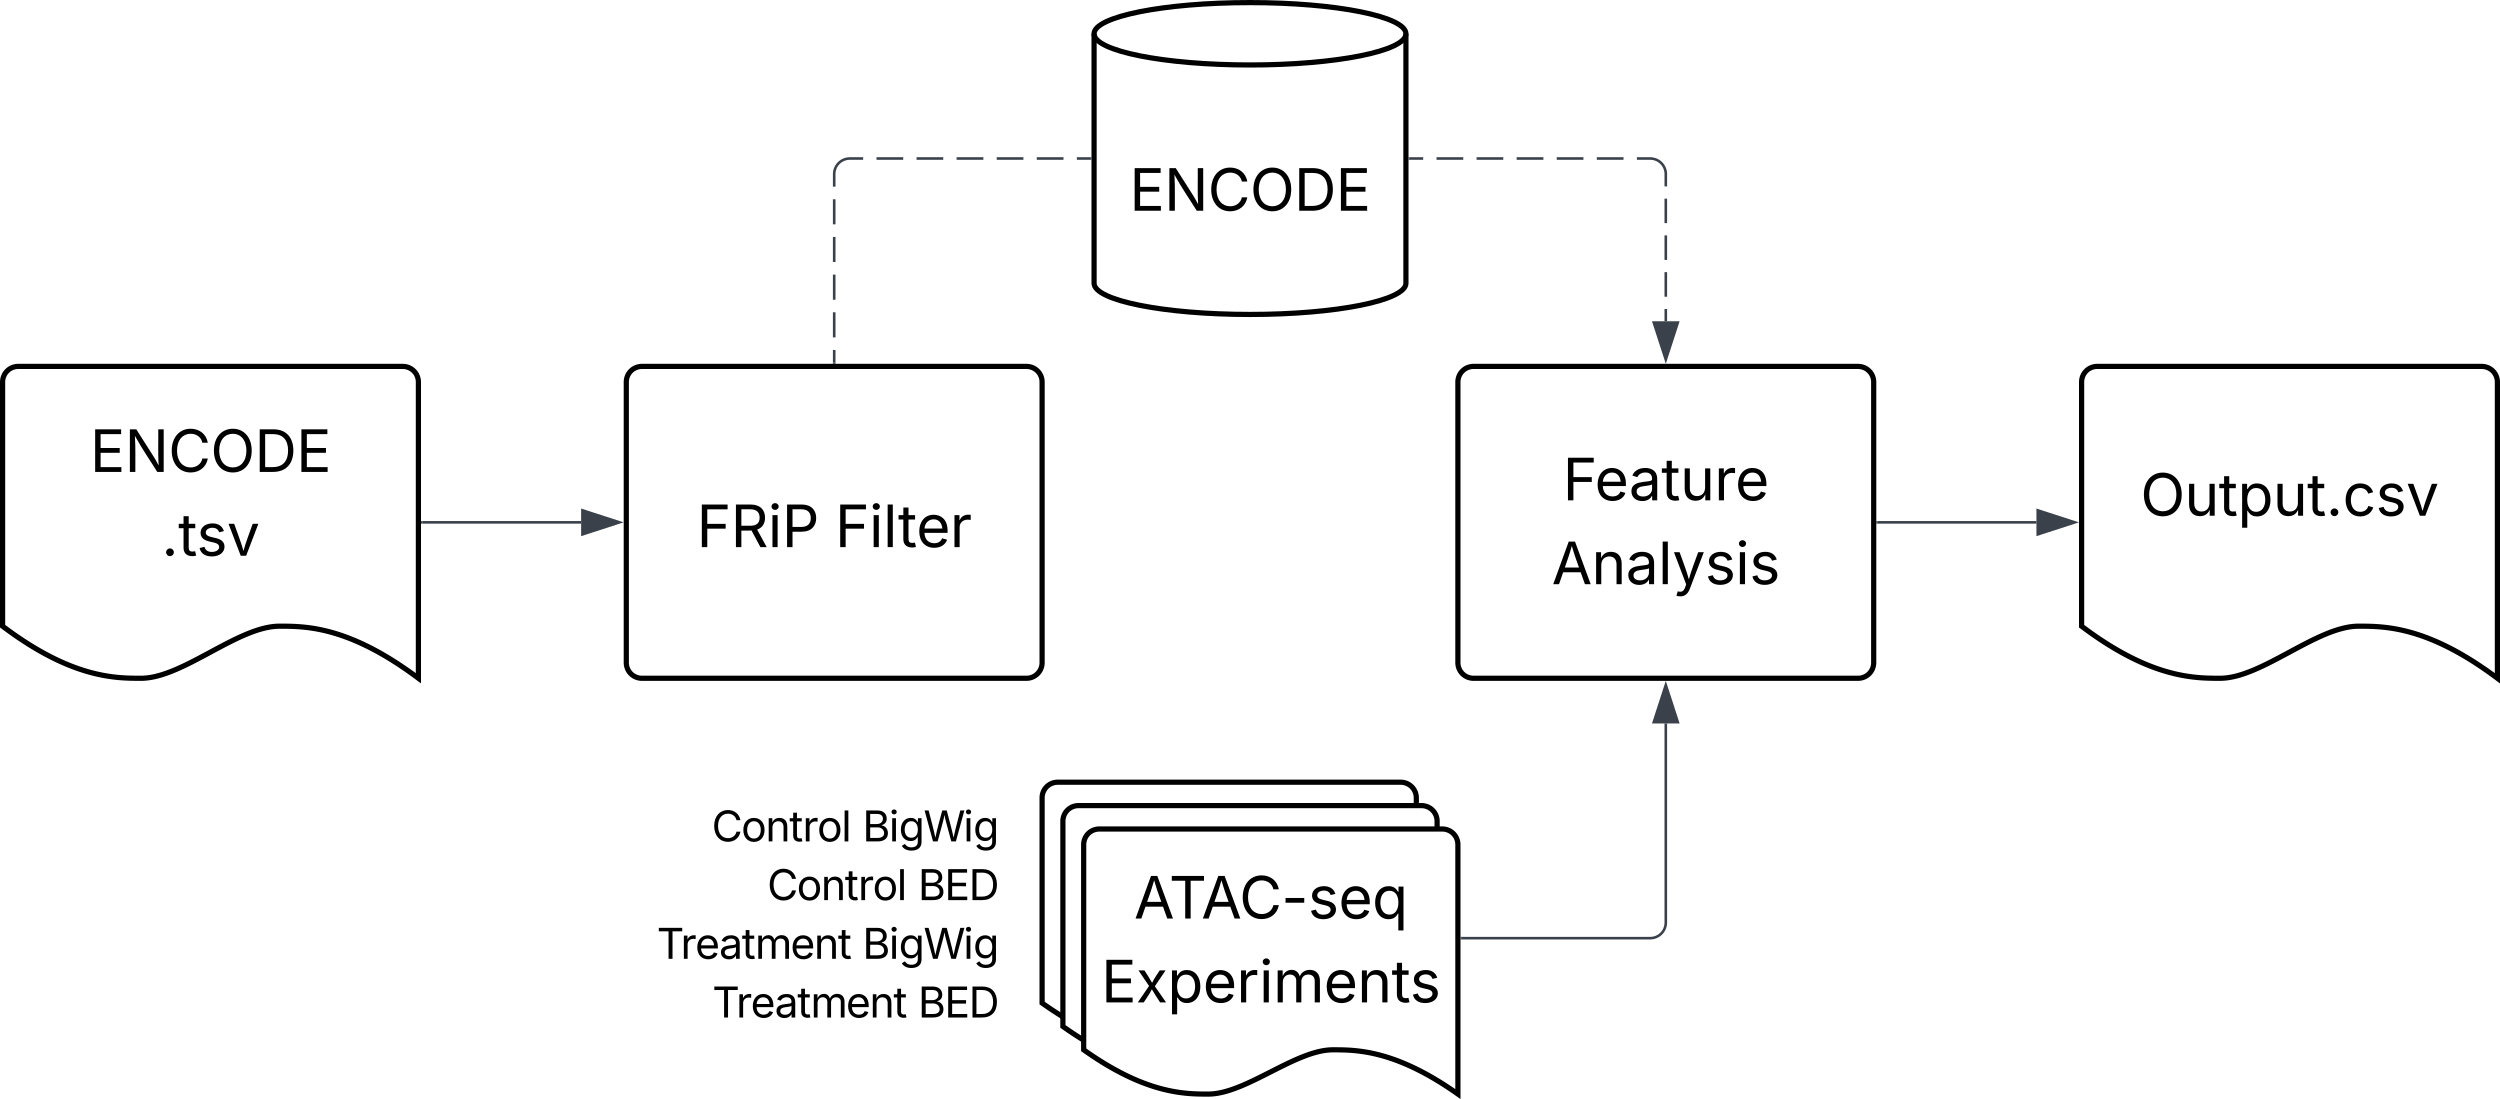 <svg xmlns="http://www.w3.org/2000/svg" xmlns:xlink="http://www.w3.org/1999/xlink" xmlns:lucid="lucid" width="962" height="422.93"><g transform="translate(281 -139)" lucid:page-tab-id="0_0"><path d="M-500 0h1500v1000H-500z" fill="#fff"/><path d="M260 248c0 6.63-26.86 12-60 12s-60-5.37-60-12v-96c0-6.63 26.86-12 60-12s60 5.37 60 12z" stroke="#000" stroke-width="2" fill="#fff"/><path d="M260 152c0 6.63-26.86 12-60 12s-60-5.37-60-12" stroke="#000" stroke-width="2" fill="none"/><use xlink:href="#a" transform="matrix(1,0,0,1,145,169) translate(8.64 51.09)"/><path d="M261.5 200h5.14m5.14 0h10.28m5.13 0h10.27m5.14 0h10.3m5.13 0h10.28m5.14 0h10.28m5.14 0H354a6 6 0 0 1 6 6v4.72m0 4.72v9.43m0 4.72v9.43m0 4.7v9.45m0 4.72v4.72" stroke="#3a414a" fill="none"/><path d="M261.5 200.47h-.5v-.94h.5z" stroke="#3a414a" stroke-width=".05" fill="#3a414a"/><path d="M360 277.38l-4.63-14.26h9.26z" stroke="#3a414a" fill="#3a414a"/><path d="M-40 286a6 6 0 0 1 6-6h148a6 6 0 0 1 6 6v108a6 6 0 0 1-6 6H-34a6 6 0 0 1-6-6z" stroke="#000" stroke-width="2" fill="#fff"/><use xlink:href="#b" transform="matrix(1,0,0,1,-28,292) translate(15.087 57.528)"/><use xlink:href="#c" transform="matrix(1,0,0,1,-28,292) translate(68.331 57.528)"/><path d="M40 278.5v-4.83m0-4.84v-9.66m0-4.84v-9.66m0-4.84v-9.66m0-4.84v-9.66m0-4.84V206a6 6 0 0 1 6-6h5.14m5.14 0h10.28m5.13 0h10.27m5.14 0h10.3m5.13 0h10.28m5.14 0h10.28m5.14 0h5.14" stroke="#3a414a" fill="none"/><path d="M40.48 279h-.95v-.5h.95zM139 200.47h-.5v-.94h.5z" stroke="#3a414a" stroke-width=".05" fill="#3a414a"/><path d="M-280 286a6 6 0 0 1 6-6h148a6 6 0 0 1 6 6v114c-26.72-20.04-43.36-20.04-53.44-20.04-16 0-37.28 20.04-53.28 20.04-9.92 0-26.72 0-53.28-20.04z" stroke="#000" stroke-width="2" fill="#fff"/><use xlink:href="#d" transform="matrix(1,0,0,1,-275,285) translate(28.64 35.59)"/><use xlink:href="#e" transform="matrix(1,0,0,1,-275,285) translate(56.163 67.856)"/><path d="M-118.5 340h61.12" stroke="#3a414a" fill="none"/><path d="M-118.5 340.48h-.5v-.96h.5z" stroke="#3a414a" stroke-width=".05" fill="#3a414a"/><path d="M-42.62 340l-14.26 4.63v-9.26z" stroke="#3a414a" fill="#3a414a"/><path d="M280 286a6 6 0 0 1 6-6h148a6 6 0 0 1 6 6v108a6 6 0 0 1-6 6H286a6 6 0 0 1-6-6z" stroke="#000" stroke-width="2" fill="#fff"/><use xlink:href="#f" transform="matrix(1,0,0,1,292,292) translate(28.373 39.528)"/><use xlink:href="#g" transform="matrix(1,0,0,1,292,292) translate(24.12 71.793)"/><path d="M120 446a6 6 0 0 1 6-6h132a6 6 0 0 1 6 6v96c-24.05-17.03-39.02-17.03-48.1-17.03-14.4 0-33.55 17.03-47.95 17.03-8.93 0-24.05 0-47.95-17.03z" stroke="#000" stroke-width="2" fill="#fff"/><path d="M128 455a6 6 0 0 1 6-6h132a6 6 0 0 1 6 6v96c-24.05-17.03-39.02-17.03-48.1-17.03-14.4 0-33.55 17.03-47.95 17.03-8.93 0-24.05 0-47.95-17.03z" stroke="#000" stroke-width="2" fill="#fff"/><path d="M136 464a6 6 0 0 1 6-6h132a6 6 0 0 1 6 6v96c-24.05-17.03-39.02-17.03-48.1-17.03-14.4 0-33.55 17.03-47.95 17.03-8.93 0-24.05 0-47.95-17.03z" stroke="#000" stroke-width="2" fill="#fff"/><use xlink:href="#h" transform="matrix(1,0,0,1,141,463) translate(14.39 29.451)"/><use xlink:href="#i" transform="matrix(1,0,0,1,141,463) translate(1.76 61.717)"/><path d="M281.5 500H354a6 6 0 0 0 6-6v-76.62" stroke="#3a414a" fill="none"/><path d="M281.5 500.48h-.5v-.96h.5z" stroke="#3a414a" stroke-width=".05" fill="#3a414a"/><path d="M360 402.62l4.63 14.26h-9.26z" stroke="#3a414a" fill="#3a414a"/><path d="M441.5 340h61.12" stroke="#3a414a" fill="none"/><path d="M441.5 340.48h-.5v-.96h.5z" stroke="#3a414a" stroke-width=".05" fill="#3a414a"/><path d="M517.38 340l-14.26 4.63v-9.26z" stroke="#3a414a" fill="#3a414a"/><path d="M520 286a6 6 0 0 1 6-6h148a6 6 0 0 1 6 6v114c-26.72-20.04-43.36-20.04-53.44-20.04-16 0-37.28 20.04-53.28 20.04-9.92 0-26.72 0-53.28-20.04z" stroke="#000" stroke-width="2" fill="#fff"/><g><use xlink:href="#j" transform="matrix(1,0,0,1,525,285) translate(17.632 52.465)"/></g><path d="M-131 441a6 6 0 0 1 6-6H97a6 6 0 0 1 6 6v100a6 6 0 0 1-6 6h-222a6 6 0 0 1-6-6z" fill="none"/><g><use xlink:href="#k" transform="matrix(1,0,0,1,-131,435) translate(123.843 27.78)"/><use xlink:href="#l" transform="matrix(1,0,0,1,-131,435) translate(181.88 27.78)"/><use xlink:href="#k" transform="matrix(1,0,0,1,-131,435) translate(145.209 50.366)"/><use xlink:href="#m" transform="matrix(1,0,0,1,-131,435) translate(203.246 50.366)"/><use xlink:href="#n" transform="matrix(1,0,0,1,-131,435) translate(102.727 72.952)"/><use xlink:href="#l" transform="matrix(1,0,0,1,-131,435) translate(181.88 72.952)"/><use xlink:href="#n" transform="matrix(1,0,0,1,-131,435) translate(124.093 95.538)"/><use xlink:href="#o" transform="matrix(1,0,0,1,-131,435) translate(203.246 95.538)"/></g><defs><path d="M180 0v-1490h908v168H370v486h669v168H370v500h727V0H180" id="p"/><path d="M180 0v-1490h224l606 953c40 63 108 177 176 312-27-437-7-821-13-1265h190V0h-226C860-448 622-778 356-1262c27 476 11 792 15 1262H180" id="q"/><path d="M783 20c-382 0-661-292-661-764 0-473 279-766 661-766 302 0 548 182 601 489h-190c-42-204-217-313-411-313-268 0-476 208-476 590 0 381 209 588 476 588 195 0 369-110 411-313h190c-52 303-296 489-601 489" id="r"/><path d="M784 20c-382 0-662-292-662-764 0-473 280-766 662-766s660 293 660 766c0 472-278 764-660 764zm0-176c266 0 475-207 475-588 0-383-209-590-475-590-268 0-477 208-477 590 0 380 209 588 477 588" id="s"/><path d="M645 0H180v-1490h484c435 0 692 280 692 742 0 466-257 748-711 748zM370-168h263c363 0 539-218 539-580 0-358-176-574-521-574H370v1154" id="t"/><g id="a"><use transform="matrix(0.011,0,0,0.011,0,0)" xlink:href="#p"/><use transform="matrix(0.011,0,0,0.011,13.357,0)" xlink:href="#q"/><use transform="matrix(0.011,0,0,0.011,30.1,0)" xlink:href="#r"/><use transform="matrix(0.011,0,0,0.011,46.332,0)" xlink:href="#s"/><use transform="matrix(0.011,0,0,0.011,63.325,0)" xlink:href="#t"/><use transform="matrix(0.011,0,0,0.011,79.362,0)" xlink:href="#p"/></g><path d="M180 0v-1490h901v168H370v510h643v168H370V0H180" id="u"/><path d="M180 0v-1490h510c348 0 508 194 508 460 0 198-88 351-276 417L1256 0h-220L726-579c-117 2-238 0-356 1V0H180zm190-747h312c235 0 327-108 327-283 0-177-92-293-329-293H370v576" id="v"/><path d="M158 0v-1118h180V0H158zm91-1301c-68 0-125-53-125-119s57-119 125-119c69 0 126 53 126 119s-57 119-126 119" id="w"/><path d="M180 0v-1490h510c348 0 508 209 508 474 0 266-160 477-507 477H370V0H180zm190-706h312c236 0 327-133 327-310 0-176-91-307-329-307H370v617" id="x"/><g id="b"><use transform="matrix(0.011,0,0,0.011,0,0)" xlink:href="#u"/><use transform="matrix(0.011,0,0,0.011,13.118,0)" xlink:href="#v"/><use transform="matrix(0.011,0,0,0.011,27.42,0)" xlink:href="#w"/><use transform="matrix(0.011,0,0,0.011,32.802,0)" xlink:href="#x"/></g><path d="M338-1490V0H158v-1490h180" id="y"/><path d="M598-1118v154H368v674c0 100 37 144 132 144 23 0 62-6 92-12L629-6c-37 13-88 20-134 20-193 0-307-107-307-290v-688H20v-154h168v-266h180v266h230" id="z"/><path d="M628 24c-324 0-524-230-524-574 0-343 198-582 503-582 237 0 487 146 487 559v75H286c9 234 145 362 343 362 132 0 231-58 273-172l174 48C1024-91 857 24 628 24zM287-650h624c-17-190-120-322-304-322-192 0-309 151-320 322" id="A"/><path d="M158 0v-1118h174v172h12c41-113 157-188 290-188 26 0 70 2 91 3v181c-11-2-60-10-108-10-161 0-279 109-279 260V0H158" id="B"/><g id="c"><use transform="matrix(0.011,0,0,0.011,0,0)" xlink:href="#u"/><use transform="matrix(0.011,0,0,0.011,13.118,0)" xlink:href="#w"/><use transform="matrix(0.011,0,0,0.011,18.5,0)" xlink:href="#y"/><use transform="matrix(0.011,0,0,0.011,24.208,0)" xlink:href="#z"/><use transform="matrix(0.011,0,0,0.011,31.261,0)" xlink:href="#A"/><use transform="matrix(0.011,0,0,0.011,44.217,0)" xlink:href="#B"/></g><g id="d"><use transform="matrix(0.011,0,0,0.011,0,0)" xlink:href="#p"/><use transform="matrix(0.011,0,0,0.011,13.357,0)" xlink:href="#q"/><use transform="matrix(0.011,0,0,0.011,30.1,0)" xlink:href="#r"/><use transform="matrix(0.011,0,0,0.011,46.332,0)" xlink:href="#s"/><use transform="matrix(0.011,0,0,0.011,63.325,0)" xlink:href="#t"/><use transform="matrix(0.011,0,0,0.011,79.362,0)" xlink:href="#p"/></g><path d="M295 13c-75 0-135-60-135-135s60-135 135-135 135 60 135 135S370 13 295 13" id="C"/><path d="M538 24C308 24 148-78 108-271l171-41c32 123 123 178 257 178 156 0 256-77 256-169 0-77-54-128-164-154l-186-44c-203-48-300-148-300-305 0-192 176-326 414-326 230 0 351 112 402 269l-163 42c-31-80-94-158-238-158-133 0-233 69-233 162 0 83 57 129 188 160l169 40c203 48 298 149 298 302 0 196-179 339-441 339" id="D"/><path d="M481 0L54-1118h197c107 314 236 620 325 951 87-331 217-637 324-951h197L670 0H481" id="E"/><g id="e"><use transform="matrix(0.011,0,0,0.011,0,0)" xlink:href="#C"/><use transform="matrix(0.011,0,0,0.011,6.402,0)" xlink:href="#z"/><use transform="matrix(0.011,0,0,0.011,13.455,0)" xlink:href="#D"/><use transform="matrix(0.011,0,0,0.011,25.184,0)" xlink:href="#E"/></g><path d="M471 26C259 26 90-98 90-318c0-256 228-303 435-329 202-27 287-16 287-108 0-139-79-219-234-219-161 0-248 86-283 164l-173-57c86-203 278-265 451-265 150 0 419 46 419 395V0H815v-152h-12C765-73 660 26 471 26zm31-159c199 0 310-134 310-271v-155c-30 35-226 55-295 64-131 17-246 59-246 186 0 116 97 176 231 176" id="F"/><path d="M537 14c-226 0-379-139-379-422v-710h180v695c0 172 97 275 253 275 160 0 281-109 281-300v-670h181V0H879v-209C806-46 684 14 537 14" id="G"/><g id="f"><use transform="matrix(0.011,0,0,0.011,0,0)" xlink:href="#u"/><use transform="matrix(0.011,0,0,0.011,12.24,0)" xlink:href="#A"/><use transform="matrix(0.011,0,0,0.011,25.412,0)" xlink:href="#F"/><use transform="matrix(0.011,0,0,0.011,37.891,0)" xlink:href="#z"/><use transform="matrix(0.011,0,0,0.011,45.161,0)" xlink:href="#G"/><use transform="matrix(0.011,0,0,0.011,58.301,0)" xlink:href="#B"/><use transform="matrix(0.011,0,0,0.011,66.298,0)" xlink:href="#A"/></g><path d="M52 0l541-1490h220L1361 0h-200l-149-416H398L254 0H52zm404-582h497c-103-290-145-390-251-756-108 377-145 460-246 756" id="H"/><path d="M338-670V0H158v-1118h173l1 207c72-158 192-221 342-221 226 0 378 139 378 422V0H872v-695c0-172-96-275-252-275-161 0-282 109-282 300" id="I"/><path d="M140 405l46-156c120 36 205 19 263-150l32-93L54-1118h197c107 313 237 620 324 950 87-331 219-637 326-950h196L606 167c-68 178-176 259-334 259-64 0-113-12-132-21" id="J"/><g id="g"><use transform="matrix(0.011,0,0,0.011,0,0)" xlink:href="#H"/><use transform="matrix(0.011,0,0,0.011,15.332,0)" xlink:href="#I"/><use transform="matrix(0.011,0,0,0.011,28.461,0)" xlink:href="#F"/><use transform="matrix(0.011,0,0,0.011,40.94,0)" xlink:href="#y"/><use transform="matrix(0.011,0,0,0.011,46.43,0)" xlink:href="#J"/><use transform="matrix(0.011,0,0,0.011,58.919,0)" xlink:href="#D"/><use transform="matrix(0.011,0,0,0.011,70.649,0)" xlink:href="#w"/><use transform="matrix(0.011,0,0,0.011,76.031,0)" xlink:href="#D"/></g><path d="M98-1322v-168h1126v168H757V0H567v-1322H98" id="K"/><path d="M798-719v166H144v-166h654" id="L"/><path d="M1096 418H916v-591h-14C865-111 790 24 577 24c-279 0-473-224-473-580 0-354 195-576 474-576 218 0 287 134 324 193h20v-179h174V418zM604-137c203 0 314-172 314-421 0-247-108-413-314-413-212 0-317 181-317 413 0 235 108 421 317 421" id="M"/><g id="h"><use transform="matrix(0.011,0,0,0.011,0,0)" xlink:href="#H"/><use transform="matrix(0.011,0,0,0.011,13.444,0)" xlink:href="#K"/><use transform="matrix(0.011,0,0,0.011,25.901,0)" xlink:href="#H"/><use transform="matrix(0.011,0,0,0.011,40.473,0)" xlink:href="#r"/><use transform="matrix(0.011,0,0,0.011,56.706,0)" xlink:href="#L"/><use transform="matrix(0.011,0,0,0.011,66.927,0)" xlink:href="#D"/><use transform="matrix(0.011,0,0,0.011,78.657,0)" xlink:href="#A"/><use transform="matrix(0.011,0,0,0.011,91.612,0)" xlink:href="#M"/></g><path d="M65 0l393-574-370-544h210c88 136 192 297 267 435 67-142 176-302 264-435h206L661-564 1053 0H844c-94-144-206-310-287-458C484-308 366-142 273 0H65" id="N"/><path d="M158 418v-1536h174v179h20c37-59 106-193 324-193 279 0 474 222 474 576 0 356-194 580-473 580-213 0-288-135-325-197h-14v591H158zm492-555c209 0 317-186 317-421 0-232-105-413-317-413-206 0-314 166-314 413 0 249 111 421 314 421" id="O"/><path d="M158 0v-1118h175l1 205c55-151 181-225 313-225 147 0 245 90 285 228 53-141 190-228 352-228 194 0 352 125 352 384V0h-181v-749c0-161-105-225-225-225-151 0-243 103-243 244V0H807v-767c0-124-93-207-219-207-131 0-250 92-250 270V0H158" id="P"/><g id="i"><use transform="matrix(0.011,0,0,0.011,0,0)" xlink:href="#p"/><use transform="matrix(0.011,0,0,0.011,13.357,0)" xlink:href="#N"/><use transform="matrix(0.011,0,0,0.011,25.488,0)" xlink:href="#O"/><use transform="matrix(0.011,0,0,0.011,39.095,0)" xlink:href="#A"/><use transform="matrix(0.011,0,0,0.011,52.051,0)" xlink:href="#B"/><use transform="matrix(0.011,0,0,0.011,60.764,0)" xlink:href="#w"/><use transform="matrix(0.011,0,0,0.011,66.146,0)" xlink:href="#P"/><use transform="matrix(0.011,0,0,0.011,85.612,0)" xlink:href="#A"/><use transform="matrix(0.011,0,0,0.011,98.568,0)" xlink:href="#I"/><use transform="matrix(0.011,0,0,0.011,111.697,0)" xlink:href="#z"/><use transform="matrix(0.011,0,0,0.011,118.75,0)" xlink:href="#D"/></g><path d="M613 24c-304 0-509-231-509-576 0-350 205-580 509-580 216 0 392 114 453 309l-173 49c-33-115-133-197-280-197-223 0-326 196-326 419 0 220 103 415 326 415 150 0 252-85 285-206l172 49C1010-95 832 24 613 24" id="Q"/><g id="j"><use transform="matrix(0.011,0,0,0.011,0,0)" xlink:href="#s"/><use transform="matrix(0.011,0,0,0.011,16.992,0)" xlink:href="#G"/><use transform="matrix(0.011,0,0,0.011,30.132,0)" xlink:href="#z"/><use transform="matrix(0.011,0,0,0.011,37.402,0)" xlink:href="#O"/><use transform="matrix(0.011,0,0,0.011,51.009,0)" xlink:href="#G"/><use transform="matrix(0.011,0,0,0.011,64.149,0)" xlink:href="#z"/><use transform="matrix(0.011,0,0,0.011,71.419,0)" xlink:href="#C"/><use transform="matrix(0.011,0,0,0.011,77.821,0)" xlink:href="#Q"/><use transform="matrix(0.011,0,0,0.011,90.516,0)" xlink:href="#D"/><use transform="matrix(0.011,0,0,0.011,102.246,0)" xlink:href="#E"/></g><path d="M613 24c-304 0-509-231-509-576 0-350 205-580 509-580 305 0 511 230 511 580 0 345-206 576-511 576zm0-161c226 0 329-195 329-415 0-222-103-419-329-419-223 0-326 196-326 419 0 220 103 415 326 415" id="R"/><g id="k"><use transform="matrix(0.008,0,0,0.008,0,0)" xlink:href="#r"/><use transform="matrix(0.008,0,0,0.008,11.363,0)" xlink:href="#R"/><use transform="matrix(0.008,0,0,0.008,20.69,0)" xlink:href="#I"/><use transform="matrix(0.008,0,0,0.008,29.881,0)" xlink:href="#z"/><use transform="matrix(0.008,0,0,0.008,34.97,0)" xlink:href="#B"/><use transform="matrix(0.008,0,0,0.008,40.567,0)" xlink:href="#R"/><use transform="matrix(0.008,0,0,0.008,49.895,0)" xlink:href="#y"/></g><path d="M180 0v-1490h528c311 0 458 177 458 395 0 191-114 278-244 313v14c139 9 302 137 302 371 0 225-148 397-499 397H180zm190-168h350c232 0 321-102 321-231 0-149-120-277-311-277H370v508zm0-668h328c160 0 286-101 286-255 0-129-87-231-280-231H370v486" id="S"/><path d="M611 442c-248 0-391-105-460-228l146-94c47 65 117 165 314 165 178 0 307-82 307-266v-224h-17C863-141 792-18 576-18c-268 0-472-195-472-546 0-346 197-568 476-568 216 0 288 133 326 193h17v-179h175V29c0 289-215 413-487 413zm-5-620c203 0 314-146 314-390 0-237-108-403-314-403-213 0-319 180-319 403 0 230 109 390 319 390" id="T"/><path d="M458 0L52-1490h194c108 439 233 855 324 1313 92-459 221-873 331-1313h216c110 438 234 854 330 1307 92-455 216-869 323-1307h196L1558 0h-221l-256-944c-26-95-50-200-73-331-22 122-44 223-73 331L680 0H458" id="U"/><g id="l"><use transform="matrix(0.008,0,0,0.008,0,0)" xlink:href="#S"/><use transform="matrix(0.008,0,0,0.008,10.178,0)" xlink:href="#w"/><use transform="matrix(0.008,0,0,0.008,13.945,0)" xlink:href="#T"/><use transform="matrix(0.008,0,0,0.008,23.485,0)" xlink:href="#U"/><use transform="matrix(0.008,0,0,0.008,38.813,0)" xlink:href="#w"/><use transform="matrix(0.008,0,0,0.008,42.58,0)" xlink:href="#T"/></g><g id="m"><use transform="matrix(0.008,0,0,0.008,0,0)" xlink:href="#S"/><use transform="matrix(0.008,0,0,0.008,10.178,0)" xlink:href="#p"/><use transform="matrix(0.008,0,0,0.008,19.528,0)" xlink:href="#t"/></g><g id="n"><use transform="matrix(0.008,0,0,0.008,0,0)" xlink:href="#K"/><use transform="matrix(0.008,0,0,0.008,9.16,0)" xlink:href="#B"/><use transform="matrix(0.008,0,0,0.008,14.758,0)" xlink:href="#A"/><use transform="matrix(0.008,0,0,0.008,23.979,0)" xlink:href="#F"/><use transform="matrix(0.008,0,0,0.008,32.714,0)" xlink:href="#z"/><use transform="matrix(0.008,0,0,0.008,37.803,0)" xlink:href="#P"/><use transform="matrix(0.008,0,0,0.008,51.429,0)" xlink:href="#A"/><use transform="matrix(0.008,0,0,0.008,60.498,0)" xlink:href="#I"/><use transform="matrix(0.008,0,0,0.008,69.689,0)" xlink:href="#z"/></g><g id="o"><use transform="matrix(0.008,0,0,0.008,0,0)" xlink:href="#S"/><use transform="matrix(0.008,0,0,0.008,10.178,0)" xlink:href="#p"/><use transform="matrix(0.008,0,0,0.008,19.528,0)" xlink:href="#t"/></g></defs></g></svg>